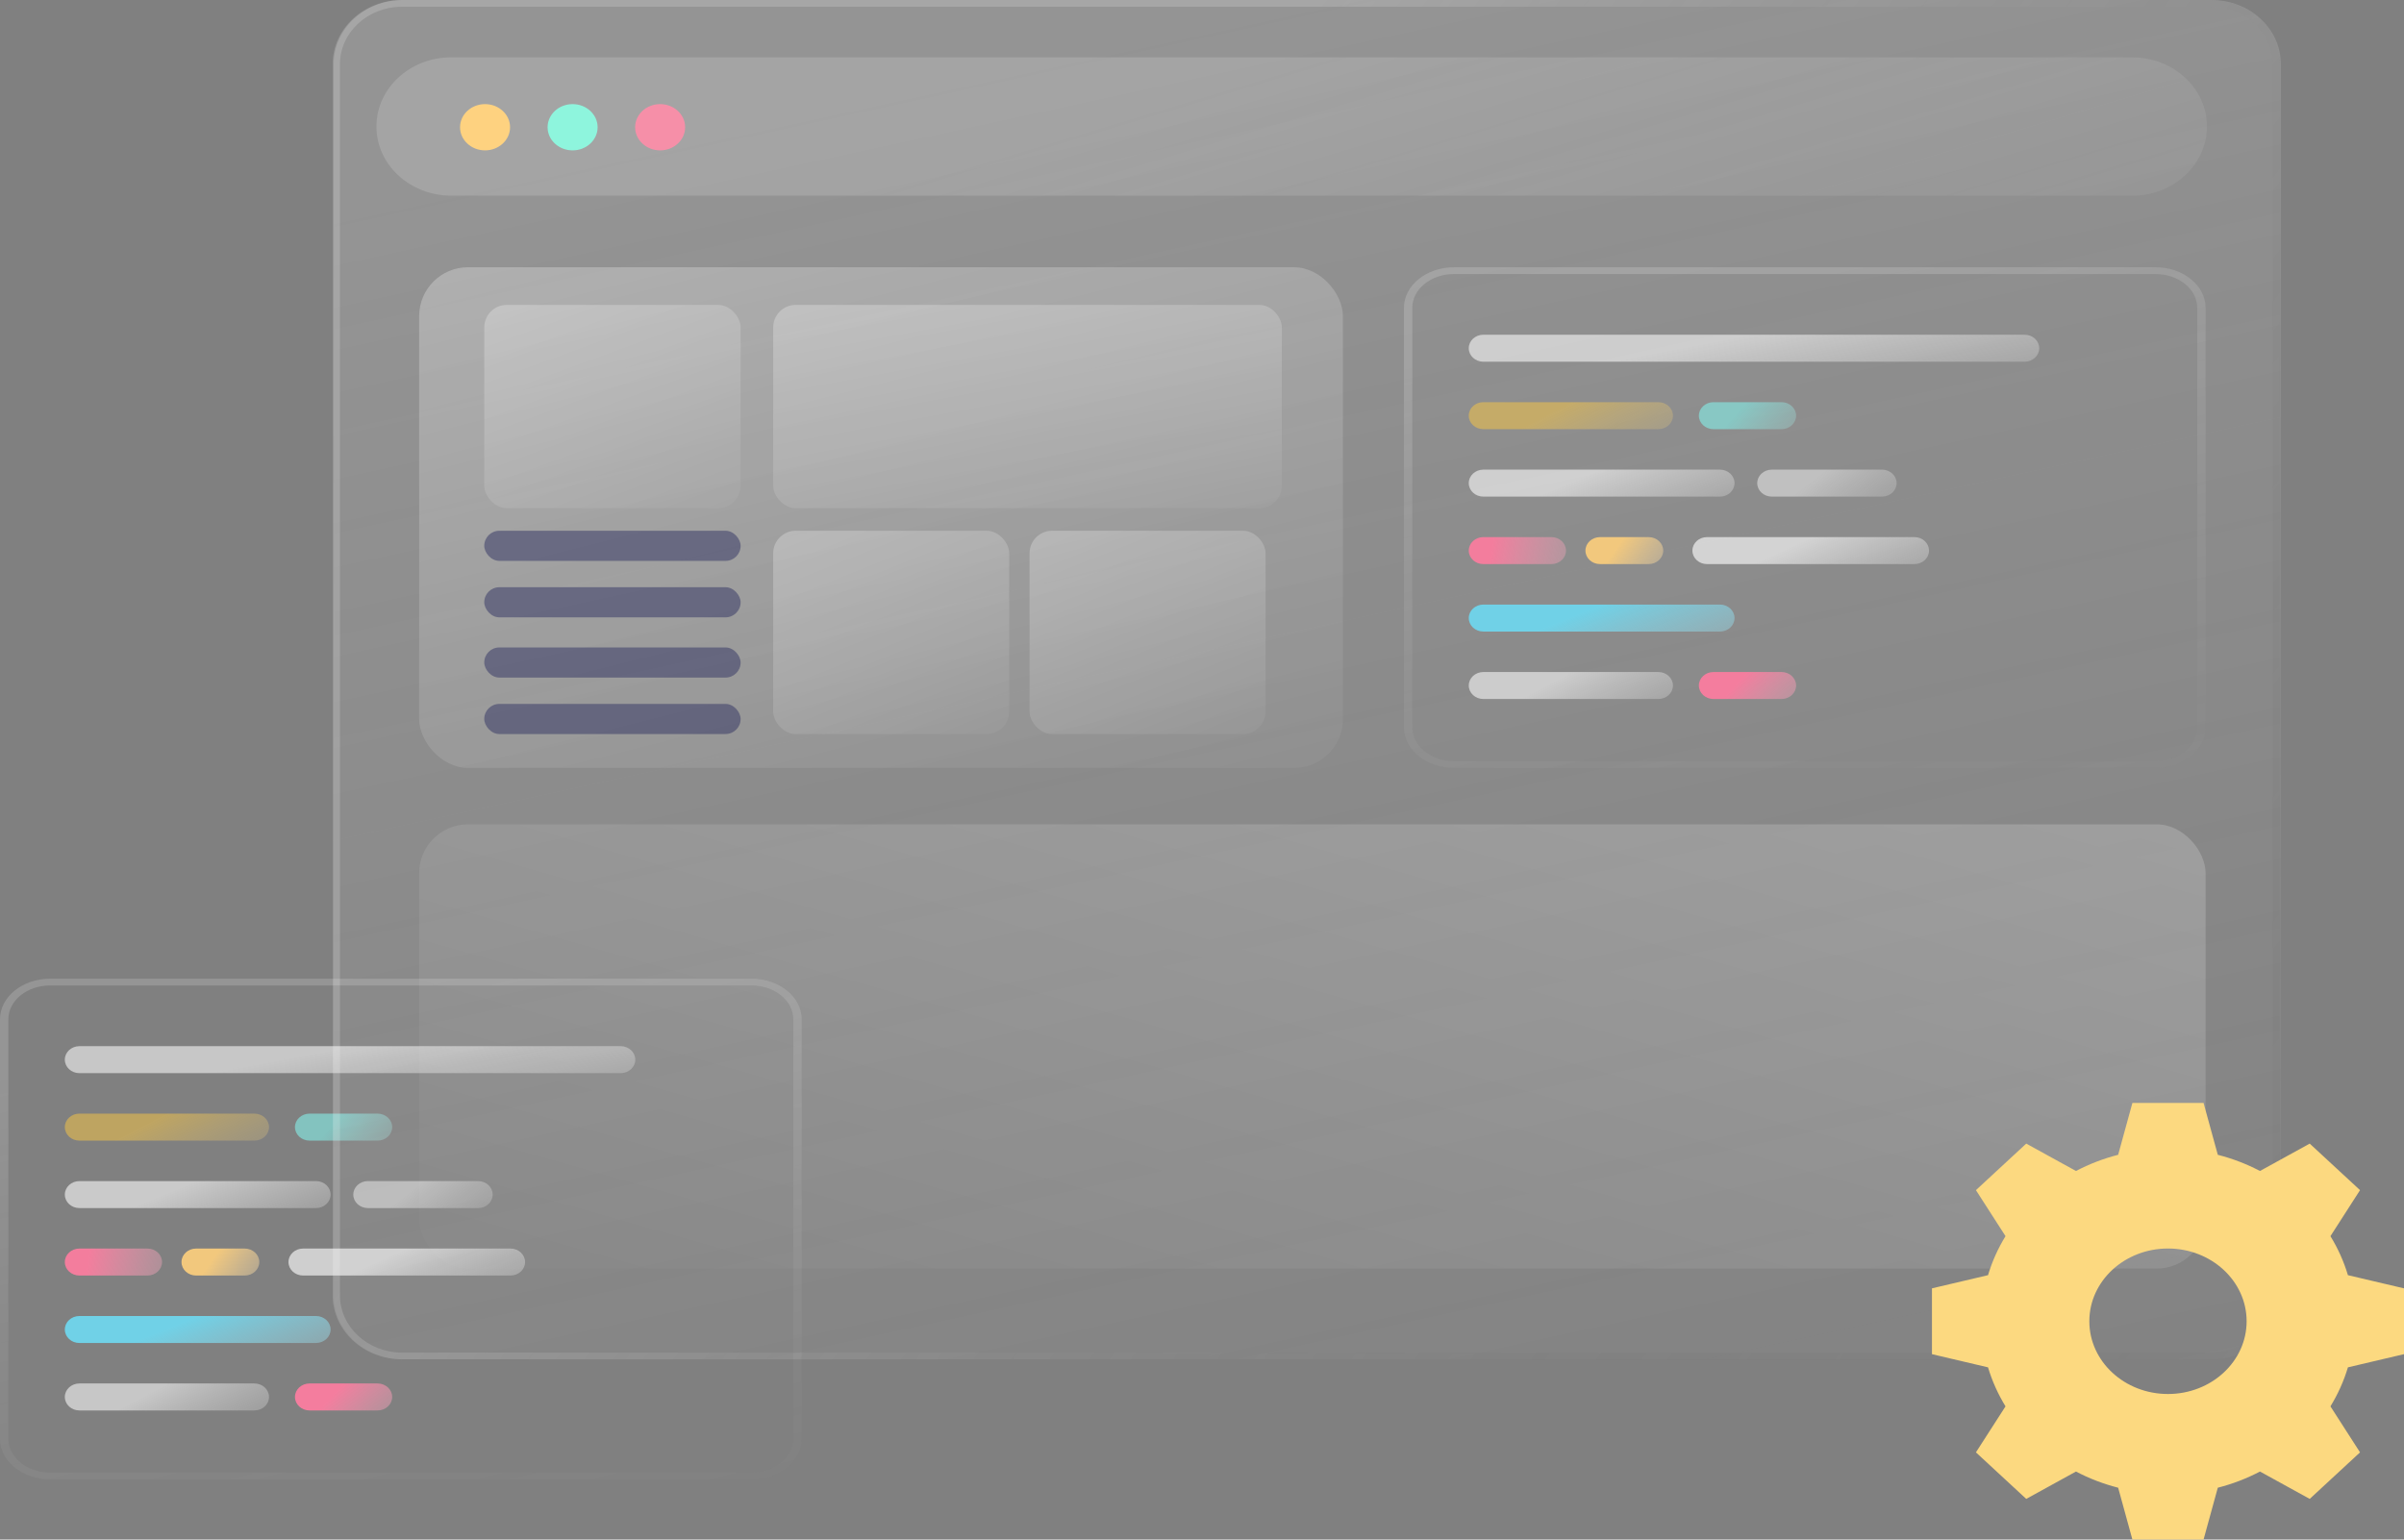<svg width="640" height="410" viewBox="0 0 640 410" fill="none" xmlns="http://www.w3.org/2000/svg">
<rect x="0" y="0" width="640" height="410" fill="#808080" stroke="none"/>
<path fill-rule="evenodd" clip-rule="evenodd" d="M200.083 262.437H13.339C7.2 262.437 2.223 266.471 2.223 271.446V383.151C2.223 388.126 7.2 392.159 13.339 392.159H200.083C206.222 392.159 211.199 388.126 211.199 383.151V271.446C211.199 266.471 206.222 262.437 200.083 262.437ZM13.339 260.636C5.972 260.636 0 265.476 0 271.446V383.151C0 389.121 5.972 393.961 13.339 393.961H200.083C207.45 393.961 213.422 389.121 213.422 383.151V271.446C213.422 265.476 207.45 260.636 200.083 260.636H13.339Z" fill="url(#paint0_linear_3654_908)"/>
<path d="M17.257 282.195C17.257 280.21 18.995 278.602 21.14 278.602H165.244C167.389 278.602 169.127 280.21 169.127 282.195V282.195C169.127 284.179 167.389 285.788 165.244 285.788H21.14C18.995 285.788 17.257 284.179 17.257 282.195V282.195Z" fill="url(#paint1_linear_3654_908)"/>
<path d="M17.257 300.158C17.257 298.174 18.995 296.565 21.14 296.565H67.737C69.881 296.565 71.62 298.174 71.62 300.158V300.158C71.62 302.143 69.881 303.751 67.737 303.751H21.14C18.995 303.751 17.257 302.143 17.257 300.158V300.158Z" fill="url(#paint2_linear_3654_908)"/>
<path d="M78.524 300.158C78.524 298.174 80.263 296.565 82.407 296.565H100.528C102.673 296.565 104.411 298.174 104.411 300.158V300.158C104.411 302.143 102.673 303.751 100.528 303.751H82.407C80.263 303.751 78.524 302.143 78.524 300.158V300.158Z" fill="url(#paint3_linear_3654_908)"/>
<path d="M17.257 372.019C17.257 370.034 18.995 368.426 21.14 368.426H67.737C69.881 368.426 71.62 370.034 71.62 372.019V372.019C71.62 374.003 69.881 375.612 67.737 375.612H21.14C18.995 375.612 17.257 374.003 17.257 372.019V372.019Z" fill="url(#paint4_linear_3654_908)"/>
<path d="M78.524 372.019C78.524 370.034 80.263 368.426 82.407 368.426H100.528C102.673 368.426 104.411 370.034 104.411 372.019V372.019C104.411 374.003 102.673 375.612 100.528 375.612H82.407C80.263 375.612 78.524 374.003 78.524 372.019V372.019Z" fill="url(#paint5_linear_3654_908)"/>
<path d="M48.32 336.089C48.32 334.105 50.059 332.496 52.203 332.496H65.147C67.291 332.496 69.03 334.105 69.03 336.089V336.089C69.03 338.074 67.291 339.682 65.147 339.682H52.203C50.059 339.682 48.32 338.074 48.32 336.089V336.089Z" fill="url(#paint6_linear_3654_908)"/>
<path d="M76.798 336.089C76.798 334.105 78.536 332.496 80.681 332.496H135.907C138.051 332.496 139.79 334.105 139.79 336.089V336.089C139.79 338.074 138.051 339.682 135.907 339.682H80.681C78.536 339.682 76.798 338.074 76.798 336.089V336.089Z" fill="url(#paint7_linear_3654_908)"/>
<path d="M17.257 336.089C17.257 334.105 18.995 332.496 21.14 332.496H39.261C41.405 332.496 43.144 334.105 43.144 336.089V336.089C43.144 338.074 41.405 339.682 39.261 339.682H21.14C18.995 339.682 17.257 338.074 17.257 336.089V336.089Z" fill="url(#paint8_linear_3654_908)"/>
<path d="M17.257 318.124C17.257 316.14 18.995 314.531 21.14 314.531H84.132C86.276 314.531 88.015 316.14 88.015 318.124V318.124C88.015 320.109 86.276 321.717 84.132 321.717H21.14C18.995 321.717 17.257 320.109 17.257 318.124V318.124Z" fill="url(#paint9_linear_3654_908)"/>
<path d="M94.055 318.124C94.055 316.14 95.793 314.531 97.938 314.531H127.276C129.421 314.531 131.159 316.14 131.159 318.124V318.124C131.159 320.109 129.421 321.717 127.276 321.717H97.938C95.793 321.717 94.055 320.109 94.055 318.124V318.124Z" fill="url(#paint10_linear_3654_908)"/>
<path d="M17.257 354.055C17.257 352.071 18.995 350.462 21.14 350.462H84.132C86.276 350.462 88.015 352.071 88.015 354.055V354.055C88.015 356.039 86.276 357.648 84.132 357.648H21.14C18.995 357.648 17.257 356.039 17.257 354.055V354.055Z" fill="url(#paint11_linear_3654_908)"/>
<path d="M88.836 17.067C88.836 7.641 97.094 0 107.28 0H588.779C598.966 0 607.223 7.641 607.223 17.067V344.931C607.223 354.357 598.966 361.998 588.779 361.998H107.28C97.094 361.998 88.836 354.357 88.836 344.931V17.067Z" fill="url(#paint12_linear_3654_908)"/>
<path fill-rule="evenodd" clip-rule="evenodd" d="M588.511 1.797H107.013C97.898 1.797 90.51 8.633 90.51 17.067V344.931C90.51 353.365 97.898 360.202 107.013 360.202H588.511C597.626 360.202 605.014 353.365 605.014 344.931V17.067C605.014 8.633 597.626 1.797 588.511 1.797ZM107.013 0C96.826 0 88.568 7.641 88.568 17.067V344.931C88.568 354.357 96.826 361.998 107.013 361.998H588.511C598.698 361.998 606.956 354.357 606.956 344.931V17.067C606.956 7.641 598.698 0 588.511 0H107.013Z" fill="url(#paint13_linear_3654_908)"/>
<path d="M100.216 33.685C100.216 23.515 109.126 15.271 120.116 15.271H567.638C578.629 15.271 587.539 23.515 587.539 33.685V33.685C587.539 43.855 578.629 52.099 567.638 52.099H120.116C109.126 52.099 100.216 43.855 100.216 33.685V33.685Z" fill="url(#paint14_linear_3654_908)"/>
<path fill-rule="evenodd" clip-rule="evenodd" d="M573.843 72.975H387.099C380.96 72.975 375.983 77.009 375.983 81.984V193.689C375.983 198.664 380.96 202.697 387.099 202.697H573.843C579.982 202.697 584.959 198.664 584.959 193.689V81.984C584.959 77.009 579.982 72.975 573.843 72.975ZM387.099 71.174C379.732 71.174 373.76 76.014 373.76 81.984V193.689C373.76 199.659 379.732 204.499 387.099 204.499H573.843C581.21 204.499 587.182 199.659 587.182 193.689V81.984C587.182 76.014 581.21 71.174 573.843 71.174H387.099Z" fill="url(#paint15_linear_3654_908)"/>
<path d="M391.017 92.733C391.017 90.748 392.755 89.14 394.9 89.14H539.004C541.149 89.14 542.887 90.748 542.887 92.733V92.733C542.887 94.717 541.149 96.326 539.004 96.326H394.9C392.755 96.326 391.017 94.717 391.017 92.733V92.733Z" fill="url(#paint16_linear_3654_908)"/>
<path d="M391.017 110.696C391.017 108.711 392.755 107.103 394.9 107.103H441.496C443.641 107.103 445.379 108.711 445.379 110.696V110.696C445.379 112.68 443.641 114.289 441.496 114.289H394.9C392.755 114.289 391.017 112.68 391.017 110.696V110.696Z" fill="url(#paint17_linear_3654_908)"/>
<path d="M452.278 110.696C452.278 108.711 454.017 107.103 456.161 107.103H474.282C476.427 107.103 478.165 108.711 478.165 110.696V110.696C478.165 112.68 476.427 114.289 474.282 114.289H456.161C454.017 114.289 452.278 112.68 452.278 110.696V110.696Z" fill="url(#paint18_linear_3654_908)"/>
<path d="M391.017 182.557C391.017 180.573 392.755 178.964 394.9 178.964H441.496C443.641 178.964 445.379 180.573 445.379 182.557V182.557C445.379 184.541 443.641 186.15 441.496 186.15H394.9C392.755 186.15 391.017 184.541 391.017 182.557V182.557Z" fill="url(#paint19_linear_3654_908)"/>
<path d="M452.278 182.557C452.278 180.573 454.017 178.964 456.161 178.964H474.282C476.427 178.964 478.165 180.573 478.165 182.557V182.557C478.165 184.541 476.427 186.15 474.282 186.15H456.161C454.017 186.15 452.278 184.541 452.278 182.557V182.557Z" fill="url(#paint20_linear_3654_908)"/>
<path d="M422.082 146.627C422.082 144.643 423.821 143.034 425.965 143.034H438.909C441.053 143.034 442.792 144.643 442.792 146.627V146.627C442.792 148.612 441.053 150.22 438.909 150.22H425.965C423.821 150.22 422.082 148.612 422.082 146.627V146.627Z" fill="url(#paint21_linear_3654_908)"/>
<path d="M450.559 146.627C450.559 144.643 452.297 143.034 454.442 143.034H509.667C511.812 143.034 513.55 144.643 513.55 146.627V146.627C513.55 148.612 511.812 150.22 509.667 150.22H454.442C452.297 150.22 450.559 148.612 450.559 146.627V146.627Z" fill="url(#paint22_linear_3654_908)"/>
<path d="M391.017 146.627C391.017 144.643 392.755 143.034 394.9 143.034H413.021C415.165 143.034 416.904 144.643 416.904 146.627V146.627C416.904 148.612 415.165 150.22 413.021 150.22H394.9C392.755 150.22 391.017 148.612 391.017 146.627V146.627Z" fill="url(#paint23_linear_3654_908)"/>
<path d="M391.017 128.661C391.017 126.677 392.755 125.068 394.9 125.068H457.891C460.036 125.068 461.774 126.677 461.774 128.661V128.661C461.774 130.646 460.036 132.254 457.891 132.254H394.9C392.755 132.254 391.017 130.646 391.017 128.661V128.661Z" fill="url(#paint24_linear_3654_908)"/>
<path d="M467.815 128.661C467.815 126.677 469.554 125.068 471.698 125.068H501.037C503.182 125.068 504.92 126.677 504.92 128.661V128.661C504.92 130.646 503.182 132.254 501.037 132.254H471.698C469.554 132.254 467.815 130.646 467.815 128.661V128.661Z" fill="url(#paint25_linear_3654_908)"/>
<path d="M391.017 164.593C391.017 162.609 392.755 161 394.9 161H457.891C460.036 161 461.774 162.609 461.774 164.593V164.593C461.774 166.577 460.036 168.186 457.891 168.186H394.9C392.755 168.186 391.017 166.577 391.017 164.593V164.593Z" fill="url(#paint26_linear_3654_908)"/>
<path d="M135.791 33.887C135.791 37.289 132.81 40.046 129.133 40.046C125.456 40.046 122.475 37.289 122.475 33.887C122.475 30.485 125.456 27.727 129.133 27.727C132.81 27.727 135.791 30.485 135.791 33.887Z" fill="#FED280"/>
<path d="M159.098 33.887C159.098 37.289 156.117 40.046 152.44 40.046C148.762 40.046 145.781 37.289 145.781 33.887C145.781 30.485 148.762 27.727 152.44 27.727C156.117 27.727 159.098 30.485 159.098 33.887Z" fill="#8CFEE3" fill-opacity="0.9"/>
<path d="M182.402 33.887C182.402 37.289 179.421 40.046 175.743 40.046C172.066 40.046 169.085 37.289 169.085 33.887C169.085 30.485 172.066 27.727 175.743 27.727C179.421 27.727 182.402 30.485 182.402 33.887Z" fill="#FF8DA9" fill-opacity="0.9"/>
<rect x="111.588" y="71.174" width="245.923" height="133.325" rx="13" fill="url(#paint27_linear_3654_908)"/>
<rect x="111.588" y="219.535" width="475.595" height="118.289" rx="13" fill="url(#paint28_linear_3654_908)"/>
<rect x="128.92" y="81.198" width="68.252" height="54.132" rx="6" fill="url(#paint29_linear_3654_908)"/>
<rect x="205.837" y="81.198" width="135.42" height="54.132" rx="6" fill="url(#paint30_linear_3654_908)"/>
<rect x="205.837" y="141.345" width="62.835" height="54.132" rx="6" fill="url(#paint31_linear_3654_908)"/>
<rect x="274.092" y="141.345" width="62.835" height="54.132" rx="6" fill="url(#paint32_linear_3654_908)"/>
<rect x="128.92" y="141.345" width="68.252" height="8.02" rx="4.01" fill="#303262" fill-opacity="0.5"/>
<rect x="128.92" y="172.421" width="68.252" height="8.02" rx="4.01" fill="#303262" fill-opacity="0.5"/>
<rect x="128.92" y="156.382" width="68.252" height="8.02" rx="4.01" fill="#303262" fill-opacity="0.5"/>
<rect x="128.92" y="187.457" width="68.252" height="8.02" rx="4.01" fill="#303262" fill-opacity="0.5"/>
<path fill-rule="evenodd" clip-rule="evenodd" d="M577.165 371.232C565.602 371.232 556.228 362.558 556.228 351.859C556.228 341.159 565.602 332.486 577.165 332.486C588.728 332.486 598.102 341.159 598.102 351.859C598.102 362.558 588.728 371.232 577.165 371.232ZM640 360.622V343.095L625.071 339.585C623.976 335.918 622.403 332.434 620.417 329.196L628.293 316.943L614.899 304.549L601.657 311.837C598.157 309.999 594.393 308.544 590.429 307.53L586.636 293.717H567.694L563.901 307.53C559.937 308.544 556.173 309.999 552.673 311.837L539.431 304.549L526.037 316.943L533.913 329.196C531.927 332.434 530.354 335.918 529.259 339.585L514.33 343.095V360.622L529.259 364.132C530.354 367.799 531.927 371.283 533.913 374.522L526.037 386.774L539.431 399.168L552.673 391.88C556.173 393.718 559.937 395.174 563.901 396.187L567.694 410H586.636L590.429 396.187C594.393 395.174 598.157 393.718 601.657 391.88L614.899 399.168L628.293 386.774L620.417 374.522C622.403 371.283 623.976 367.799 625.071 364.132L640 360.622Z" fill="#FCD980"/>
<defs>
<linearGradient id="paint0_linear_3654_908" x1="106.711" y1="260.636" x2="182.958" y2="603.014" gradientUnits="userSpaceOnUse">
<stop stop-color="white" stop-opacity="0.17"/>
<stop offset="1" stop-opacity="0"/>
</linearGradient>
<linearGradient id="paint1_linear_3654_908" x1="93.192" y1="278.602" x2="101.415" y2="322.358" gradientUnits="userSpaceOnUse">
<stop stop-color="white" stop-opacity="0.56"/>
<stop offset="1" stop-color="#C4C4C4" stop-opacity="0"/>
</linearGradient>
<linearGradient id="paint2_linear_3654_908" x1="44.438" y1="296.565" x2="63.082" y2="332.079" gradientUnits="userSpaceOnUse">
<stop stop-color="#F9C746" stop-opacity="0.52"/>
<stop offset="1" stop-color="#C4C4C4" stop-opacity="0"/>
</linearGradient>
<linearGradient id="paint3_linear_3654_908" x1="91.468" y1="296.565" x2="114.011" y2="317.013" gradientUnits="userSpaceOnUse">
<stop stop-color="#84EBE5" stop-opacity="0.62"/>
<stop offset="1" stop-color="#C4C4C4" stop-opacity="0"/>
</linearGradient>
<linearGradient id="paint4_linear_3654_908" x1="44.438" y1="368.426" x2="63.082" y2="403.939" gradientUnits="userSpaceOnUse">
<stop stop-color="white" stop-opacity="0.56"/>
<stop offset="1" stop-color="#C4C4C4" stop-opacity="0"/>
</linearGradient>
<linearGradient id="paint5_linear_3654_908" x1="91.468" y1="368.426" x2="114.011" y2="388.874" gradientUnits="userSpaceOnUse">
<stop stop-color="#F47D9E"/>
<stop offset="1" stop-color="#C4C4C4" stop-opacity="0"/>
</linearGradient>
<linearGradient id="paint6_linear_3654_908" x1="58.675" y1="332.496" x2="80.209" y2="348.122" gradientUnits="userSpaceOnUse">
<stop stop-color="#F2C87D"/>
<stop offset="1" stop-color="#C4C4C4" stop-opacity="0"/>
</linearGradient>
<linearGradient id="paint7_linear_3654_908" x1="108.294" y1="332.496" x2="125.323" y2="370.082" gradientUnits="userSpaceOnUse">
<stop stop-color="white" stop-opacity="0.62"/>
<stop offset="1" stop-color="#C4C4C4" stop-opacity="0"/>
</linearGradient>
<linearGradient id="paint8_linear_3654_908" x1="24.16" y1="330.7" x2="63.765" y2="336.743" gradientUnits="userSpaceOnUse">
<stop stop-color="#F37D9D"/>
<stop offset="1" stop-color="#C4C4C4" stop-opacity="0"/>
</linearGradient>
<linearGradient id="paint9_linear_3654_908" x1="52.636" y1="314.531" x2="68.351" y2="353.494" gradientUnits="userSpaceOnUse">
<stop stop-color="white" stop-opacity="0.58"/>
<stop offset="1" stop-color="#C4C4C4" stop-opacity="0"/>
</linearGradient>
<linearGradient id="paint10_linear_3654_908" x1="112.607" y1="314.531" x2="134.499" y2="342.994" gradientUnits="userSpaceOnUse">
<stop stop-color="white" stop-opacity="0.45"/>
<stop offset="1" stop-color="#C4C4C4" stop-opacity="0"/>
</linearGradient>
<linearGradient id="paint11_linear_3654_908" x1="52.636" y1="350.462" x2="68.351" y2="389.425" gradientUnits="userSpaceOnUse">
<stop stop-color="#70D1E7"/>
<stop offset="1" stop-color="#C4C4C4" stop-opacity="0"/>
</linearGradient>
<linearGradient id="paint12_linear_3654_908" x1="348.03" y1="0" x2="463.323" y2="530.099" gradientUnits="userSpaceOnUse">
<stop stop-color="white" stop-opacity="0.16"/>
<stop offset="1" stop-color="#C4C4C4" stop-opacity="0"/>
</linearGradient>
<linearGradient id="paint13_linear_3654_908" x1="347.762" y1="1.34349e-05" x2="694.94" y2="270.679" gradientUnits="userSpaceOnUse">
<stop stop-color="white" stop-opacity="0.17"/>
<stop offset="1" stop-opacity="0"/>
</linearGradient>
<linearGradient id="paint14_linear_3654_908" x1="343.877" y1="15.271" x2="407.802" y2="228.253" gradientUnits="userSpaceOnUse">
<stop stop-color="white" stop-opacity="0.15"/>
<stop offset="1" stop-color="#C4C4C4" stop-opacity="0"/>
</linearGradient>
<linearGradient id="paint15_linear_3654_908" x1="480.471" y1="71.174" x2="556.718" y2="413.552" gradientUnits="userSpaceOnUse">
<stop stop-color="white" stop-opacity="0.17"/>
<stop offset="1" stop-opacity="0"/>
</linearGradient>
<linearGradient id="paint16_linear_3654_908" x1="466.952" y1="89.14" x2="475.175" y2="132.896" gradientUnits="userSpaceOnUse">
<stop stop-color="white" stop-opacity="0.56"/>
<stop offset="1" stop-color="#C4C4C4" stop-opacity="0"/>
</linearGradient>
<linearGradient id="paint17_linear_3654_908" x1="418.198" y1="107.103" x2="436.842" y2="142.616" gradientUnits="userSpaceOnUse">
<stop stop-color="#F9C746" stop-opacity="0.52"/>
<stop offset="1" stop-color="#C4C4C4" stop-opacity="0"/>
</linearGradient>
<linearGradient id="paint18_linear_3654_908" x1="465.222" y1="107.103" x2="487.765" y2="127.55" gradientUnits="userSpaceOnUse">
<stop stop-color="#84EBE5" stop-opacity="0.62"/>
<stop offset="1" stop-color="#C4C4C4" stop-opacity="0"/>
</linearGradient>
<linearGradient id="paint19_linear_3654_908" x1="418.198" y1="178.964" x2="436.842" y2="214.477" gradientUnits="userSpaceOnUse">
<stop stop-color="white" stop-opacity="0.56"/>
<stop offset="1" stop-color="#C4C4C4" stop-opacity="0"/>
</linearGradient>
<linearGradient id="paint20_linear_3654_908" x1="465.222" y1="178.964" x2="487.765" y2="199.412" gradientUnits="userSpaceOnUse">
<stop stop-color="#F47D9E"/>
<stop offset="1" stop-color="#C4C4C4" stop-opacity="0"/>
</linearGradient>
<linearGradient id="paint21_linear_3654_908" x1="432.437" y1="143.034" x2="453.971" y2="158.66" gradientUnits="userSpaceOnUse">
<stop stop-color="#F2C87D"/>
<stop offset="1" stop-color="#C4C4C4" stop-opacity="0"/>
</linearGradient>
<linearGradient id="paint22_linear_3654_908" x1="482.054" y1="143.034" x2="499.084" y2="180.62" gradientUnits="userSpaceOnUse">
<stop stop-color="white" stop-opacity="0.62"/>
<stop offset="1" stop-color="#C4C4C4" stop-opacity="0"/>
</linearGradient>
<linearGradient id="paint23_linear_3654_908" x1="397.92" y1="141.238" x2="437.525" y2="147.281" gradientUnits="userSpaceOnUse">
<stop stop-color="#F37D9D"/>
<stop offset="1" stop-color="#C4C4C4" stop-opacity="0"/>
</linearGradient>
<linearGradient id="paint24_linear_3654_908" x1="426.396" y1="125.068" x2="442.111" y2="164.031" gradientUnits="userSpaceOnUse">
<stop stop-color="white" stop-opacity="0.58"/>
<stop offset="1" stop-color="#C4C4C4" stop-opacity="0"/>
</linearGradient>
<linearGradient id="paint25_linear_3654_908" x1="486.368" y1="125.068" x2="508.26" y2="153.531" gradientUnits="userSpaceOnUse">
<stop stop-color="white" stop-opacity="0.45"/>
<stop offset="1" stop-color="#C4C4C4" stop-opacity="0"/>
</linearGradient>
<linearGradient id="paint26_linear_3654_908" x1="426.396" y1="161" x2="442.111" y2="199.963" gradientUnits="userSpaceOnUse">
<stop stop-color="#70D1E7"/>
<stop offset="1" stop-color="#C4C4C4" stop-opacity="0"/>
</linearGradient>
<linearGradient id="paint27_linear_3654_908" x1="177.755" y1="16.761" x2="240.531" y2="267.381" gradientUnits="userSpaceOnUse">
<stop stop-color="white" stop-opacity="0.31"/>
<stop offset="1" stop-color="white" stop-opacity="0"/>
</linearGradient>
<linearGradient id="paint28_linear_3654_908" x1="177.673" y1="-59.145" x2="65.064" y2="337.044" gradientUnits="userSpaceOnUse">
<stop stop-color="white" stop-opacity="0.31"/>
<stop offset="1" stop-color="white" stop-opacity="0"/>
</linearGradient>
<linearGradient id="paint29_linear_3654_908" x1="147.284" y1="59.106" x2="182.219" y2="154.444" gradientUnits="userSpaceOnUse">
<stop stop-color="white" stop-opacity="0.31"/>
<stop offset="1" stop-color="white" stop-opacity="0"/>
</linearGradient>
<linearGradient id="paint30_linear_3654_908" x1="242.273" y1="59.106" x2="261.586" y2="163.679" gradientUnits="userSpaceOnUse">
<stop stop-color="white" stop-opacity="0.31"/>
<stop offset="1" stop-color="white" stop-opacity="0"/>
</linearGradient>
<linearGradient id="paint31_linear_3654_908" x1="222.743" y1="119.252" x2="259.899" y2="212.603" gradientUnits="userSpaceOnUse">
<stop stop-color="white" stop-opacity="0.31"/>
<stop offset="1" stop-color="white" stop-opacity="0"/>
</linearGradient>
<linearGradient id="paint32_linear_3654_908" x1="290.998" y1="119.252" x2="328.154" y2="212.603" gradientUnits="userSpaceOnUse">
<stop stop-color="white" stop-opacity="0.31"/>
<stop offset="1" stop-color="white" stop-opacity="0"/>
</linearGradient>
</defs>
</svg>
